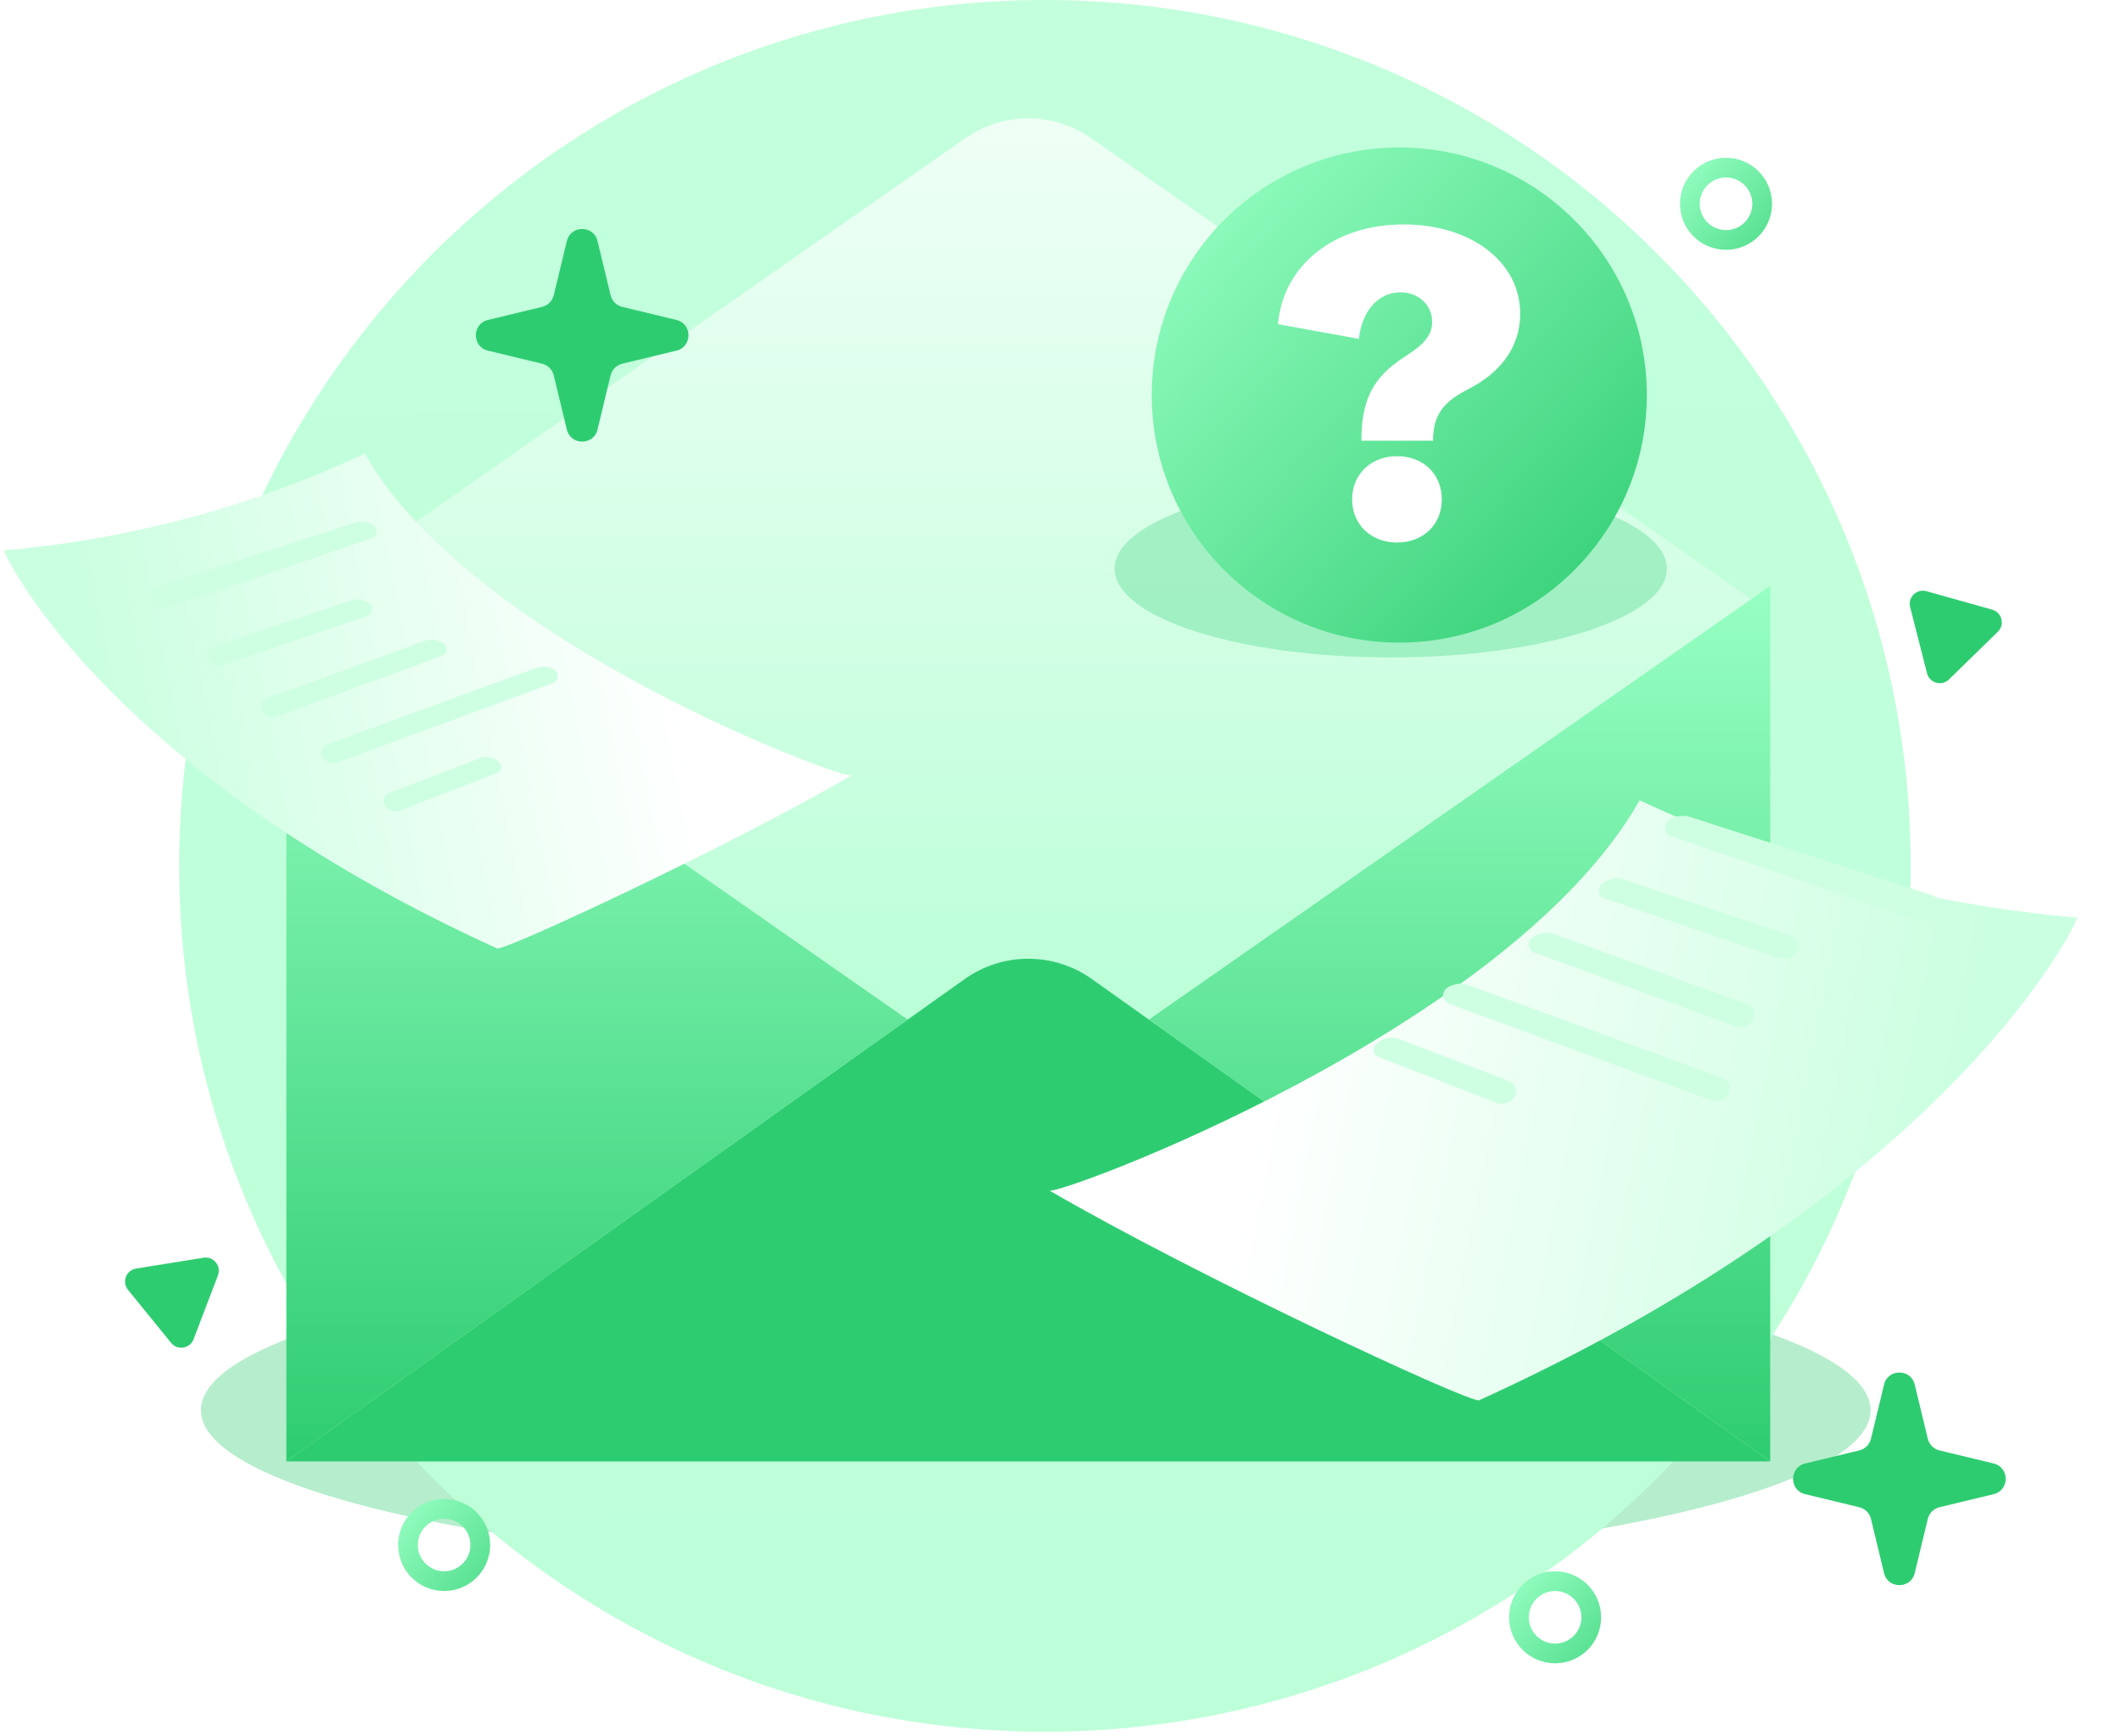 <svg width="281" height="230" viewBox="0 0 281 230" fill="none" xmlns="http://www.w3.org/2000/svg">
<g clip-path="url(#clip0_156_699)">
<g filter="url(#filter0_f_156_699)">
<ellipse cx="137.224" cy="186.812" rx="110.607" ry="21.337" fill="#2ECC71" fill-opacity="0.35"/>
</g>
<path d="M138.439 229.402C201.786 229.402 253.14 178.049 253.14 114.701C253.14 51.353 201.786 0 138.439 0C75.091 0 23.738 51.353 23.738 114.701C23.738 178.049 75.091 229.402 138.439 229.402Z" fill="url(#paint0_linear_156_699)"/>
<g filter="url(#filter1_d_156_699)">
<path d="M234.52 77.624L136.229 146.219L37.938 77.624L127.916 14.805C130.356 13.105 133.259 12.193 136.233 12.193C139.208 12.193 142.111 13.105 144.551 14.805L162.499 27.353L167.198 30.616L214.516 63.657L219.501 67.157L234.52 77.624Z" fill="url(#paint1_linear_156_699)"/>
</g>
<path d="M120.247 135.066L37.938 193.594V77.624L120.247 135.066Z" fill="url(#paint2_linear_156_699)"/>
<g filter="url(#filter2_f_156_699)">
<ellipse cx="184.253" cy="75.335" rx="36.579" ry="11.757" fill="#2ECC71" fill-opacity="0.3"/>
</g>
<path d="M152.219 135.066L234.528 193.594V77.624L152.219 135.066Z" fill="url(#paint3_linear_156_699)"/>
<path d="M37.938 193.594L127.81 129.699C130.27 127.947 133.214 127.006 136.233 127.006C139.253 127.006 142.197 127.947 144.657 129.699L234.52 193.594H37.938Z" fill="url(#paint4_linear_156_699)"/>
<path d="M185.945 68.14C188.688 68.14 190.605 66.268 190.605 63.654C190.605 61.041 188.688 59.169 185.945 59.169C183.244 59.169 181.285 61.041 181.285 63.654C181.285 66.268 183.244 68.14 185.945 68.14ZM189.69 57.557C189.69 54.509 191.171 53.333 193.436 52.157C196.484 50.589 198.749 48.019 198.749 44.361C198.749 38.917 193.566 35.084 186.642 35.084C179.325 35.084 174.099 39.396 173.576 45.45L181.981 46.974C182.286 44.187 183.941 42.14 186.293 42.14C188.166 42.14 189.603 43.446 189.603 45.232C189.603 47.018 187.992 48.019 186.598 48.934C183.549 50.937 182.243 53.202 182.243 57.557H189.69Z" fill="white"/>
<g filter="url(#filter3_d_156_699)">
<path d="M48.324 56.61C33.255 63.659 17.063 67.998 0.489 69.428C2.728 74.634 18.641 100.693 65.876 122.165C67.153 122.361 96.65 108.639 112.837 99.229C112.287 100.015 62.556 81.716 48.324 56.61Z" fill="url(#paint5_linear_156_699)"/>
</g>
<path d="M185.383 85.129C203.495 85.129 218.179 70.446 218.179 52.333C218.179 34.221 203.495 19.537 185.383 19.537C167.27 19.537 152.586 34.221 152.586 52.333C152.586 70.446 167.27 85.129 185.383 85.129Z" fill="url(#paint6_linear_156_699)"/>
<path d="M185.077 71.869C188.575 71.869 191.018 69.482 191.018 66.15C191.018 62.819 188.575 60.432 185.077 60.432C181.635 60.432 179.136 62.819 179.136 66.15C179.136 69.482 181.635 71.869 185.077 71.869ZM189.852 58.377C189.852 54.491 191.74 52.992 194.627 51.493C198.513 49.494 201.4 46.218 201.4 41.554C201.4 34.614 194.793 29.729 185.965 29.729C176.638 29.729 169.975 35.225 169.309 42.943L180.025 44.886C180.413 41.332 182.523 38.723 185.521 38.723C187.909 38.723 189.741 40.389 189.741 42.665C189.741 44.941 187.687 46.218 185.91 47.384C182.023 49.938 180.358 52.825 180.358 58.377H189.852Z" fill="white"/>
<path d="M49.49 69.566C48.797 69.085 47.918 68.955 47.115 69.215L20.751 77.744C19.807 78.05 19.47 79.213 20.106 79.976C20.618 80.59 21.455 80.824 22.211 80.565L49.248 71.305C50.011 71.043 50.153 70.026 49.49 69.566Z" fill="#CFFFE3"/>
<path d="M49.033 80.071C48.364 79.443 47.404 79.234 46.535 79.527L28.284 85.669C27.479 85.94 27.195 86.933 27.734 87.588C28.175 88.124 28.902 88.331 29.559 88.107L48.705 81.588C49.352 81.368 49.531 80.538 49.033 80.071Z" fill="#CFFFE3"/>
<path d="M58.829 85.273C58.131 84.714 57.193 84.56 56.353 84.865L35.329 92.506C34.504 92.806 34.256 93.853 34.858 94.491C35.319 94.98 36.027 95.146 36.658 94.915L58.568 86.875C59.249 86.625 59.395 85.727 58.829 85.273Z" fill="#CFFFE3"/>
<path d="M66.179 101.044C65.533 100.33 64.514 100.086 63.614 100.429L51.599 105.014C50.861 105.295 50.595 106.203 51.065 106.838C51.504 107.434 52.288 107.661 52.978 107.394L65.856 102.406C66.411 102.191 66.579 101.486 66.179 101.044Z" fill="#CFFFE3"/>
<g filter="url(#filter4_d_156_699)">
<path d="M222.508 92.951C240.78 101.498 260.414 106.759 280.511 108.494C277.796 114.806 258.501 146.404 201.225 172.44C199.676 172.678 163.91 156.039 144.282 144.629C144.949 145.582 205.25 123.393 222.508 92.951Z" fill="url(#paint7_linear_156_699)"/>
</g>
<path d="M221.095 108.661C221.936 108.078 223 107.92 223.974 108.235L255.942 118.578C257.087 118.948 257.495 120.359 256.725 121.284C256.104 122.028 255.089 122.313 254.172 121.998L221.388 110.77C220.463 110.453 220.291 109.219 221.095 108.661Z" fill="#CFFFE3"/>
<path d="M212.144 117.175C212.955 116.413 214.119 116.16 215.173 116.514L237.304 123.962C238.28 124.291 238.624 125.495 237.97 126.29C237.435 126.939 236.554 127.19 235.758 126.919L212.542 119.014C211.758 118.747 211.54 117.741 212.144 117.175Z" fill="#CFFFE3"/>
<path d="M202.946 124.242C203.792 123.565 204.93 123.377 205.949 123.747L231.441 133.012C232.441 133.376 232.742 134.645 232.012 135.42C231.453 136.012 230.595 136.214 229.83 135.934L203.263 126.184C202.437 125.881 202.259 124.792 202.946 124.242Z" fill="#CFFFE3"/>
<path d="M182.248 138.382C183.032 137.515 184.267 137.219 185.358 137.636L199.927 143.195C200.821 143.536 201.144 144.637 200.575 145.407C200.042 146.129 199.092 146.405 198.255 146.081L182.64 140.033C181.966 139.772 181.764 138.917 182.248 138.382Z" fill="#CFFFE3"/>
<path d="M191.758 130.831C192.62 130.29 193.684 130.178 194.64 130.528L228.208 142.801C229.281 143.193 229.541 144.592 228.681 145.344C228.112 145.841 227.317 145.987 226.608 145.726L191.98 132.97C191.046 132.626 190.915 131.36 191.758 130.831Z" fill="#CFFFE3"/>
<path d="M73.45 88.72C72.739 88.274 71.861 88.182 71.073 88.47L43.389 98.592C42.504 98.915 42.29 100.069 42.999 100.689C43.469 101.099 44.124 101.22 44.709 101.004L73.266 90.484C74.037 90.201 74.145 89.156 73.45 88.72Z" fill="#CFFFE3"/>
<path d="M233.46 26.998C233.46 29.644 231.315 31.788 228.67 31.788C226.024 31.788 223.88 29.644 223.88 26.998C223.88 24.353 226.024 22.208 228.67 22.208C231.315 22.208 233.46 24.353 233.46 26.998Z" stroke="url(#paint8_linear_156_699)" stroke-width="2.613"/>
<circle cx="58.841" cy="204.666" r="4.79" stroke="url(#paint9_linear_156_699)" stroke-width="2.613"/>
<circle cx="206.026" cy="214.246" r="4.79" stroke="url(#paint10_linear_156_699)" stroke-width="2.613"/>
<path d="M75.098 31.932C75.613 29.799 78.647 29.799 79.162 31.932L80.894 39.111C81.078 39.873 81.674 40.468 82.436 40.652L89.615 42.385C91.748 42.9 91.748 45.934 89.615 46.449L82.436 48.181C81.674 48.365 81.078 48.961 80.894 49.723L79.162 56.902C78.647 59.035 75.613 59.035 75.098 56.902L73.365 49.723C73.181 48.961 72.586 48.365 71.823 48.181L64.645 46.449C62.512 45.934 62.512 42.9 64.645 42.385L71.823 40.652C72.586 40.468 73.181 39.873 73.365 39.111L75.098 31.932Z" fill="url(#paint11_linear_156_699)"/>
<path d="M249.608 183.417C250.123 181.284 253.157 181.284 253.672 183.417L255.405 190.596C255.589 191.358 256.184 191.953 256.946 192.137L264.125 193.87C266.258 194.385 266.258 197.419 264.125 197.934L256.946 199.667C256.184 199.851 255.589 200.446 255.405 201.208L253.672 208.387C253.157 210.52 250.123 210.52 249.608 208.387L247.875 201.208C247.691 200.446 247.096 199.851 246.334 199.667L239.155 197.934C237.022 197.419 237.022 194.385 239.155 193.87L246.334 192.137C247.096 191.953 247.691 191.358 247.875 190.596L249.608 183.417Z" fill="url(#paint12_linear_156_699)"/>
<path d="M26.971 166.614C28.296 166.402 29.352 167.703 28.874 168.956L25.645 177.411C25.167 178.664 23.512 178.929 22.666 177.888L16.958 170.864C16.113 169.823 16.71 168.258 18.035 168.046L26.971 166.614Z" fill="url(#paint13_linear_156_699)"/>
<path d="M253.066 80.422C252.735 79.123 253.935 77.952 255.226 78.315L263.939 80.763C265.23 81.126 265.644 82.75 264.684 83.687L258.207 90.008C257.247 90.945 255.634 90.492 255.303 89.192L253.066 80.422Z" fill="url(#paint14_linear_156_699)"/>
</g>
<defs>
<filter id="filter0_f_156_699" x="4.844" y="143.702" width="264.759" height="86.221" filterUnits="userSpaceOnUse" color-interpolation-filters="sRGB">
<feFlood flood-opacity="0" result="BackgroundImageFix"/>
<feBlend mode="normal" in="SourceGraphic" in2="BackgroundImageFix" result="shape"/>
<feGaussianBlur stdDeviation="10.886" result="effect1_foregroundBlur_156_699"/>
</filter>
<filter id="filter1_d_156_699" x="34.455" y="12.193" width="203.549" height="140.993" filterUnits="userSpaceOnUse" color-interpolation-filters="sRGB">
<feFlood flood-opacity="0" result="BackgroundImageFix"/>
<feColorMatrix in="SourceAlpha" type="matrix" values="0 0 0 0 0 0 0 0 0 0 0 0 0 0 0 0 0 0 127 0" result="hardAlpha"/>
<feOffset dy="3.484"/>
<feGaussianBlur stdDeviation="1.742"/>
<feComposite in2="hardAlpha" operator="out"/>
<feColorMatrix type="matrix" values="0 0 0 0 0 0 0 0 0 0 0 0 0 0 0 0 0 0 0.25 0"/>
<feBlend mode="normal" in2="BackgroundImageFix" result="effect1_dropShadow_156_699"/>
<feBlend mode="normal" in="SourceGraphic" in2="effect1_dropShadow_156_699" result="shape"/>
</filter>
<filter id="filter2_f_156_699" x="125.901" y="41.804" width="116.703" height="67.061" filterUnits="userSpaceOnUse" color-interpolation-filters="sRGB">
<feFlood flood-opacity="0" result="BackgroundImageFix"/>
<feBlend mode="normal" in="SourceGraphic" in2="BackgroundImageFix" result="shape"/>
<feGaussianBlur stdDeviation="10.886" result="effect1_foregroundBlur_156_699"/>
</filter>
<filter id="filter3_d_156_699" x="-9.962" y="49.642" width="133.251" height="86.459" filterUnits="userSpaceOnUse" color-interpolation-filters="sRGB">
<feFlood flood-opacity="0" result="BackgroundImageFix"/>
<feColorMatrix in="SourceAlpha" type="matrix" values="0 0 0 0 0 0 0 0 0 0 0 0 0 0 0 0 0 0 127 0" result="hardAlpha"/>
<feOffset dy="3.484"/>
<feGaussianBlur stdDeviation="5.226"/>
<feComposite in2="hardAlpha" operator="out"/>
<feColorMatrix type="matrix" values="0 0 0 0 0.02 0 0 0 0 0.169 0 0 0 0 0.396 0 0 0 0.15 0"/>
<feBlend mode="normal" in2="BackgroundImageFix" result="effect1_dropShadow_156_699"/>
<feBlend mode="normal" in="SourceGraphic" in2="effect1_dropShadow_156_699" result="shape"/>
</filter>
<filter id="filter4_d_156_699" x="124.196" y="91.209" width="165.841" height="109.103" filterUnits="userSpaceOnUse" color-interpolation-filters="sRGB">
<feFlood flood-opacity="0" result="BackgroundImageFix"/>
<feColorMatrix in="SourceAlpha" type="matrix" values="0 0 0 0 0 0 0 0 0 0 0 0 0 0 0 0 0 0 127 0" result="hardAlpha"/>
<feOffset dx="-5.28" dy="13.064"/>
<feGaussianBlur stdDeviation="7.403"/>
<feComposite in2="hardAlpha" operator="out"/>
<feColorMatrix type="matrix" values="0 0 0 0 0.021 0 0 0 0 0.168 0 0 0 0 0.396 0 0 0 0.15 0"/>
<feBlend mode="normal" in2="BackgroundImageFix" result="effect1_dropShadow_156_699"/>
<feBlend mode="normal" in="SourceGraphic" in2="effect1_dropShadow_156_699" result="shape"/>
</filter>
<linearGradient id="paint0_linear_156_699" x1="137.555" y1="-37.349" x2="139.904" y2="365.463" gradientUnits="userSpaceOnUse">
<stop stop-color="#C4FFDD"/>
<stop offset="1" stop-color="#B9FFD7"/>
</linearGradient>
<linearGradient id="paint1_linear_156_699" x1="136.229" y1="12.193" x2="136.229" y2="146.219" gradientUnits="userSpaceOnUse">
<stop stop-color="#EFFFF6"/>
<stop offset="1" stop-color="#B4FFD4"/>
</linearGradient>
<linearGradient id="paint2_linear_156_699" x1="79.093" y1="77.624" x2="79.093" y2="193.594" gradientUnits="userSpaceOnUse">
<stop stop-color="#97FFC3"/>
<stop offset="1" stop-color="#2ECC71"/>
</linearGradient>
<linearGradient id="paint3_linear_156_699" x1="193.374" y1="77.624" x2="193.374" y2="193.594" gradientUnits="userSpaceOnUse">
<stop stop-color="#97FFC3"/>
<stop offset="1" stop-color="#2ECC71"/>
</linearGradient>
<linearGradient id="paint4_linear_156_699" x1="136.229" y1="127.006" x2="136.229" y2="193.594" gradientUnits="userSpaceOnUse">
<stop stop-color="#2ECC71"/>
<stop offset="1" stop-color="#2ECC71"/>
</linearGradient>
<linearGradient id="paint5_linear_156_699" x1="12.682" y1="85.786" x2="86.274" y2="71.415" gradientUnits="userSpaceOnUse">
<stop stop-color="#CBFFE1"/>
<stop offset="1" stop-color="white"/>
</linearGradient>
<linearGradient id="paint6_linear_156_699" x1="152.9" y1="23.95" x2="218.219" y2="85.35" gradientUnits="userSpaceOnUse">
<stop stop-color="#97FFC3"/>
<stop offset="1" stop-color="#2ECC71"/>
</linearGradient>
<linearGradient id="paint7_linear_156_699" x1="265.727" y1="128.328" x2="176.491" y2="110.903" gradientUnits="userSpaceOnUse">
<stop stop-color="#CBFFE1"/>
<stop offset="1" stop-color="white"/>
</linearGradient>
<linearGradient id="paint8_linear_156_699" x1="221.176" y1="23.188" x2="240.228" y2="39.699" gradientUnits="userSpaceOnUse">
<stop stop-color="#97FFC3"/>
<stop offset="1" stop-color="#2ECC71"/>
</linearGradient>
<linearGradient id="paint9_linear_156_699" x1="51.347" y1="200.856" x2="70.398" y2="217.367" gradientUnits="userSpaceOnUse">
<stop stop-color="#97FFC3"/>
<stop offset="1" stop-color="#2ECC71"/>
</linearGradient>
<linearGradient id="paint10_linear_156_699" x1="198.533" y1="210.436" x2="217.584" y2="226.947" gradientUnits="userSpaceOnUse">
<stop stop-color="#97FFC3"/>
<stop offset="1" stop-color="#2ECC71"/>
</linearGradient>
<linearGradient id="paint11_linear_156_699" x1="77.13" y1="23.515" x2="77.13" y2="65.319" gradientUnits="userSpaceOnUse">
<stop stop-color="#2ECC71"/>
<stop offset="1" stop-color="#2ECC71"/>
</linearGradient>
<linearGradient id="paint12_linear_156_699" x1="251.64" y1="175" x2="251.64" y2="216.804" gradientUnits="userSpaceOnUse">
<stop stop-color="#2ECC71"/>
<stop offset="1" stop-color="#2ECC71"/>
</linearGradient>
<linearGradient id="paint13_linear_156_699" x1="29.951" y1="166.137" x2="16.433" y2="177.122" gradientUnits="userSpaceOnUse">
<stop stop-color="#2ECC71"/>
<stop offset="1" stop-color="#2ECC71"/>
</linearGradient>
<linearGradient id="paint14_linear_156_699" x1="252.321" y1="77.499" x2="264.487" y2="89.964" gradientUnits="userSpaceOnUse">
<stop stop-color="#2ECC71"/>
<stop offset="1" stop-color="#2ECC71"/>
</linearGradient>
<clipPath id="clip0_156_699">
<rect width="280.022" height="229.402" fill="white" transform="translate(0.489)"/>
</clipPath>
</defs>
</svg>
